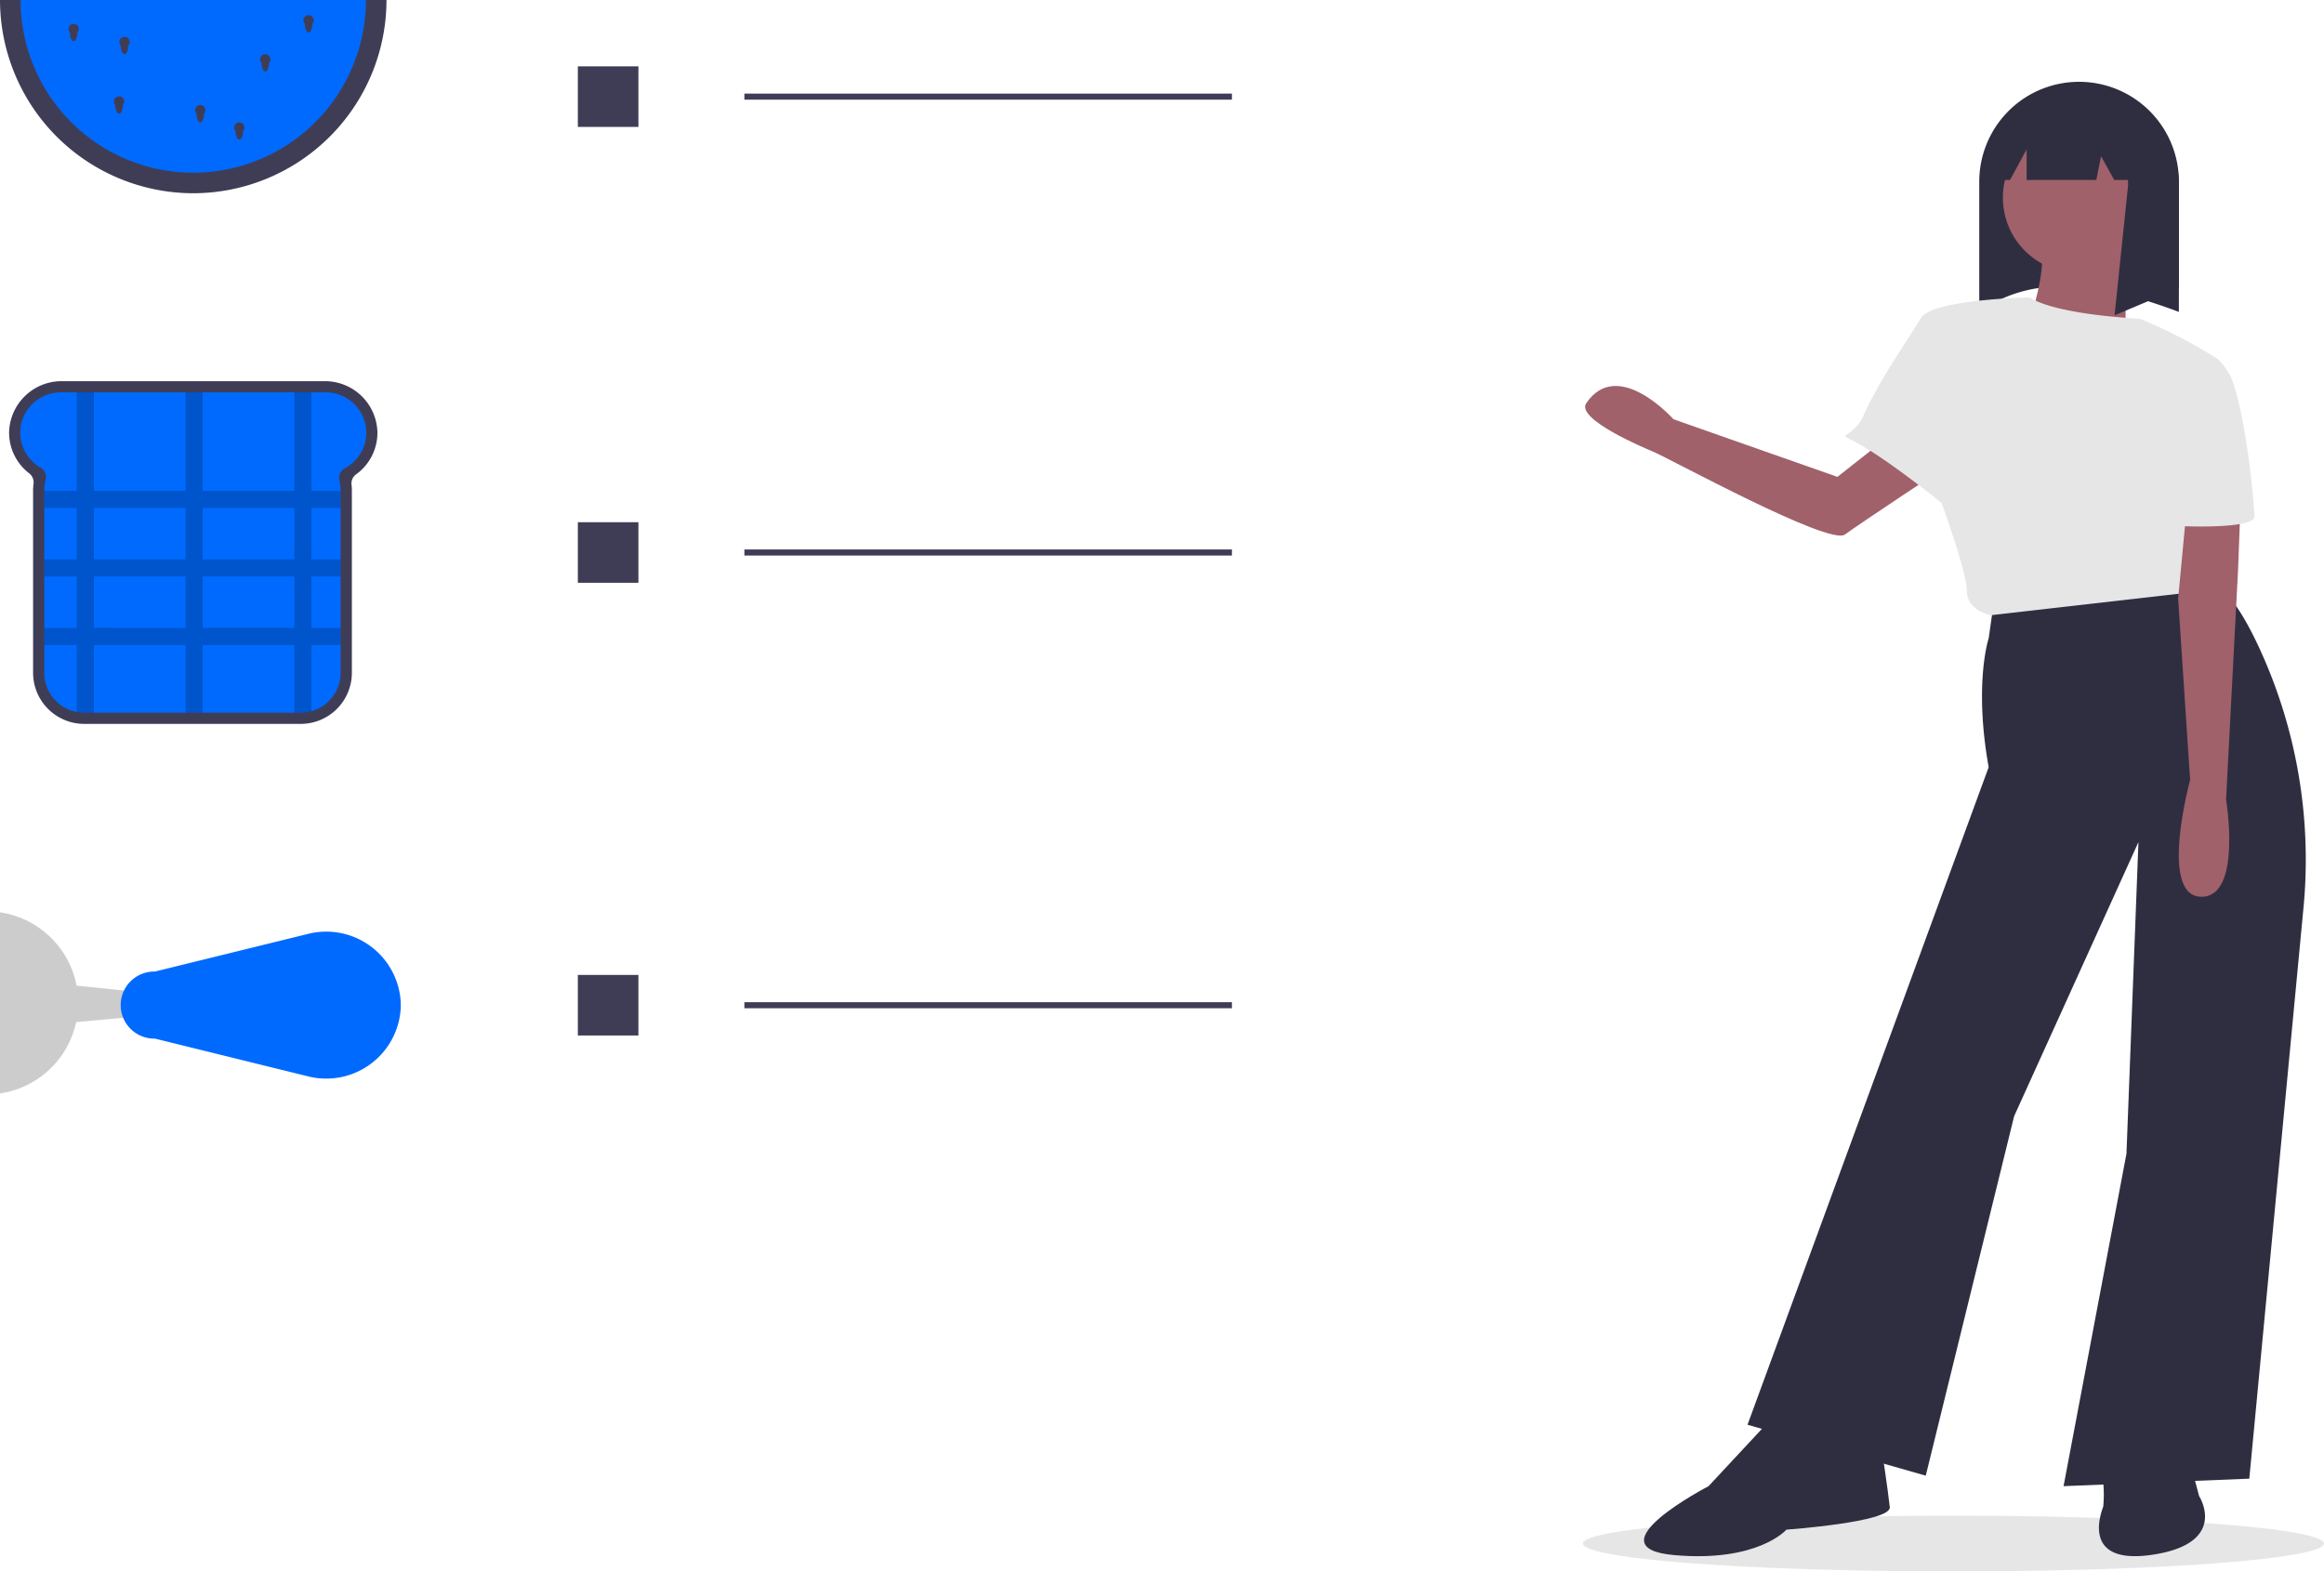 <svg xmlns="http://www.w3.org/2000/svg" width="172.667" height="116.755" viewBox="0 0 172.667 116.755">
  <g id="undraw_diet_ghvw" transform="translate(0 0)">
    <ellipse id="Ellipse_402" data-name="Ellipse 402" cx="27.531" cy="2.073" rx="27.531" ry="2.073" transform="translate(117.606 112.61)" fill="#e6e6e6"/>
    <path id="Path_982" data-name="Path 982" d="M246.638,320.244a3.894,3.894,0,0,0-3.9-3.835H223.166a3.9,3.9,0,0,0-3.894,3.773,3.81,3.81,0,0,0,1.478,3.062.852.852,0,0,1,.338.78,3.792,3.792,0,0,0-.034.508v13.54a3.8,3.8,0,0,0,3.8,3.8h16.085a3.8,3.8,0,0,0,3.8-3.8V324.532a3.819,3.819,0,0,0-.026-.445.823.823,0,0,1,.346-.76A3.813,3.813,0,0,0,246.638,320.244Z" transform="translate(-218.596 -288.088)" fill="#3f3d56"/>
    <path id="Path_983" data-name="Path 983" d="M248.645,322.722a3.036,3.036,0,0,0-3.038-2.636H226.015a3.044,3.044,0,0,0-2.993,2.357,3,3,0,0,0,1.432,3.227.824.824,0,0,1,.386.933,2.938,2.938,0,0,0-.1.779V340.92a2.969,2.969,0,0,0,2.418,2.917,3,3,0,0,0,.55.051h16.085a2.935,2.935,0,0,0,.8-.111,2.968,2.968,0,0,0,2.164-2.856V327.381a2.956,2.956,0,0,0-.092-.731.848.848,0,0,1-.025-.2.825.825,0,0,1,.438-.728h0A2.99,2.99,0,0,0,248.645,322.722Z" transform="translate(-221.451 -290.937)" fill="#006aff"/>
    <path id="Path_984" data-name="Path 984" d="M252.891,328.678v-1.273h-2.164v-7.319h-1.273v7.319h-6.81v-7.319h-1.273v7.319h-6.81v-7.319h-1.273v7.319H230.87v1.273h2.418V332.5H230.87v1.273h2.418v3.819H230.87v1.273h2.418v4.977a3.005,3.005,0,0,0,.55.051h.723v-5.028h6.81v5.028h1.273v-5.028h6.81v5.028h.47a2.937,2.937,0,0,0,.8-.111v-4.917h2.164v-1.273h-2.164V333.77h2.164V332.5h-2.164v-3.819Zm-18.329,0h6.81V332.5h-6.81Zm0,8.91V333.77h6.81v3.819Zm14.893,0h-6.81V333.77h6.81Zm0-5.091h-6.81v-3.819h6.81Z" transform="translate(-227.585 -290.938)" opacity="0.2"/>
    <path id="Path_985" data-name="Path 985" d="M246.856,190.527a13.594,13.594,0,0,1-27.188,0Z" transform="translate(-218.904 -190.527)" fill="#006aff"/>
    <path id="Path_986" data-name="Path 986" d="M239.9,199.036c0,.355-.126.644-.282.644s-.282-.288-.282-.644a.383.383,0,1,1,.563,0Z" transform="translate(-234.144 -196.623)" fill="#3f3d56"/>
    <path id="Path_987" data-name="Path 987" d="M303.178,209.047c0,.355-.126.644-.282.644s-.282-.288-.282-.644a.383.383,0,1,1,.563,0Z" transform="translate(-283.189 -204.382)" fill="#3f3d56"/>
    <path id="Path_988" data-name="Path 988" d="M256.7,203.327c0,.355-.126.644-.282.644s-.282-.288-.282-.644a.383.383,0,1,1,.563,0Z" transform="translate(-247.167 -199.949)" fill="#3f3d56"/>
    <path id="Path_989" data-name="Path 989" d="M281.726,225.851c0,.355-.126.644-.282.644s-.282-.288-.282-.644a.383.383,0,1,1,.563,0Z" transform="translate(-266.563 -217.405)" fill="#3f3d56"/>
    <path id="Path_990" data-name="Path 990" d="M254.911,222.991c0,.355-.126.644-.282.644s-.282-.288-.282-.644a.383.383,0,1,1,.563,0Z" transform="translate(-245.781 -215.189)" fill="#3f3d56"/>
    <path id="Path_991" data-name="Path 991" d="M317.479,196.176c0,.355-.126.644-.282.644s-.282-.288-.282-.644a.383.383,0,1,1,.563,0Z" transform="translate(-294.272 -194.407)" fill="#3f3d56"/>
    <path id="Path_992" data-name="Path 992" d="M294.6,231.571c0,.355-.126.644-.282.644s-.282-.288-.282-.644a.383.383,0,1,1,.563,0Z" transform="translate(-276.538 -221.839)" fill="#3f3d56"/>
    <path id="Path_993" data-name="Path 993" d="M230.63,204.885a14.375,14.375,0,0,1-14.358-14.358H217.8a12.83,12.83,0,0,0,25.66,0h1.528a14.375,14.375,0,0,1-14.358,14.358Z" transform="translate(-216.272 -190.527)" fill="#3f3d56"/>
    <rect id="Rectangle_1565" data-name="Rectangle 1565" width="4.5" height="4.5" transform="translate(42.932 4.929)" fill="#3f3d56"/>
    <rect id="Rectangle_1566" data-name="Rectangle 1566" width="36.223" height="0.45" transform="translate(55.306 6.954)" fill="#3f3d56"/>
    <rect id="Rectangle_1567" data-name="Rectangle 1567" width="4.5" height="4.5" transform="translate(42.932 38.8)" fill="#3f3d56"/>
    <rect id="Rectangle_1568" data-name="Rectangle 1568" width="36.223" height="0.45" transform="translate(55.306 40.825)" fill="#3f3d56"/>
    <rect id="Rectangle_1569" data-name="Rectangle 1569" width="4.5" height="4.5" transform="translate(42.932 72.436)" fill="#3f3d56"/>
    <rect id="Rectangle_1570" data-name="Rectangle 1570" width="36.223" height="0.45" transform="translate(55.306 74.461)" fill="#3f3d56"/>
    <path id="Path_994" data-name="Path 994" d="M764.222,320.214l-5.748,4.531-12.18-4.281s-4.141-4.658-6.483-1.189c-.8,1.188,4.451,3.383,4.947,3.587,1.239.51,13.107,7.021,14.27,6.167s7.706-5.175,7.706-5.175Z" transform="translate(-621.958 -289.314)" fill="#a0616a"/>
    <path id="Path_995" data-name="Path 995" d="M884.715,234.636c-5.448-2.036-10.63-3-14.831,0v-9.678a7.416,7.416,0,0,1,7.416-7.416h0a7.416,7.416,0,0,1,7.416,7.416Z" transform="translate(-722.83 -211.464)" fill="#2f2e41"/>
    <path id="Path_996" data-name="Path 996" d="M811.711,383.773l-.445,3.116s-1.113,3.339,0,9.571l-17.917,48.855,13.243,3.784,6.566-26.709,9.237-20.366-.89,23.148-4.674,24.706,13.8-.556,4.021-42.363a37.526,37.526,0,0,0-3.362-19.534c-1.116-2.369-2.315-4.236-3.4-4.507C824.62,382.1,811.711,383.773,811.711,383.773Z" transform="translate(-663.514 -339.459)" fill="#2f2e41"/>
    <path id="Path_997" data-name="Path 997" d="M768.541,659.546l-4.563,4.9s-8.792,4.563-2.56,5.119,8.347-1.892,8.347-1.892,7.79-.556,7.679-1.669-.668-4.785-.668-4.785Z" transform="translate(-637.038 -554.024)" fill="#2f2e41"/>
    <path id="Path_998" data-name="Path 998" d="M909.725,662.877v3.45a9.333,9.333,0,0,1,0,1.781c-.111.334-1.781,4.452,3.784,3.561s3.339-4.34,3.339-4.34l-1.335-5.008Z" transform="translate(-753.46 -556.174)" fill="#2f2e41"/>
    <circle id="Ellipse_403" data-name="Ellipse 403" cx="5.592" cy="5.592" r="5.592" transform="translate(148.809 9.091)" fill="#a0616a"/>
    <path id="Path_999" data-name="Path 999" d="M892.512,267.273s-.779,7.345,0,8.68-7.9-1.335-7.9-1.335,1.892-5.008,1.224-7.011S892.512,267.273,892.512,267.273Z" transform="translate(-734.243 -249.501)" fill="#a0616a"/>
    <path id="Path_1000" data-name="Path 1000" d="M851.326,305.553l1.781,4.9-16.582,1.892s-1.781-.334-1.781-1.781-1.892-6.566-1.892-6.566-4.634-3.756-6.859-4.757c-.807-.363.4-.213,1.079-1.753.2-.463.447-.952.713-1.447.217-.406.451-.818.69-1.224.29-.5.59-.983.88-1.447.879-1.4,1.682-2.583,1.939-3.06.779-1.447,8.1-1.576,8.1-1.576,2.094,1.318,8.145,1.576,8.145,1.576a37.329,37.329,0,0,1,5.9,3.06C853.564,293.461,851.326,305.553,851.326,305.553Z" transform="translate(-688.607 -266.636)" fill="#e6e6e6"/>
    <path id="Path_1001" data-name="Path 1001" d="M884.548,220.3v-.133l-.158.009a7.421,7.421,0,0,0-6.378-1.275,7.39,7.39,0,0,1,2.846,1.471l-5.36.3-2.262,5.028h1.531L876,223.436V225.7h5.178l.352-1.76.978,1.76h1.017c.006.125.016.25.016.377l-1.006,9.678,4.776-2.011v-7.667A7.4,7.4,0,0,0,884.548,220.3Z" transform="translate(-725.428 -212.33)" fill="#2f2e41"/>
    <path id="Path_1002" data-name="Path 1002" d="M940.344,339.758l-.334,8.792-.89,17.027s1.224,7.345-1.892,7.234-.779-8.68-.779-8.68l-.89-13.466.89-9.459Z" transform="translate(-773.729 -306.184)" fill="#a0616a"/>
    <path id="Path_1003" data-name="Path 1003" d="M931.267,310.425c0,1-5.62.723-5.62.723L922.7,295.735a37.331,37.331,0,0,1,5.9,3.06,5.227,5.227,0,0,1,.987,1.447c.132.357.258.771.377,1.224s.228.938.332,1.447A59.211,59.211,0,0,1,931.267,310.425Z" transform="translate(-763.762 -272.065)" fill="#e6e6e6"/>
    <path id="Path_1004" data-name="Path 1004" d="M231.539,506.262l-8.518-.882a6.8,6.8,0,1,0-.03,2.706l8.548-.786Z" transform="translate(-217.332 -432.147)" fill="#ccc"/>
    <path id="Path_1005" data-name="Path 1005" d="M270.206,509a5.543,5.543,0,0,0,6.9-5q.007-.143.007-.288t-.007-.288a5.543,5.543,0,0,0-6.9-5l-11.361,2.794a2.491,2.491,0,1,0,0,4.981Z" transform="translate(-247.337 -429.033)" fill="#006aff"/>
  </g>
</svg>
